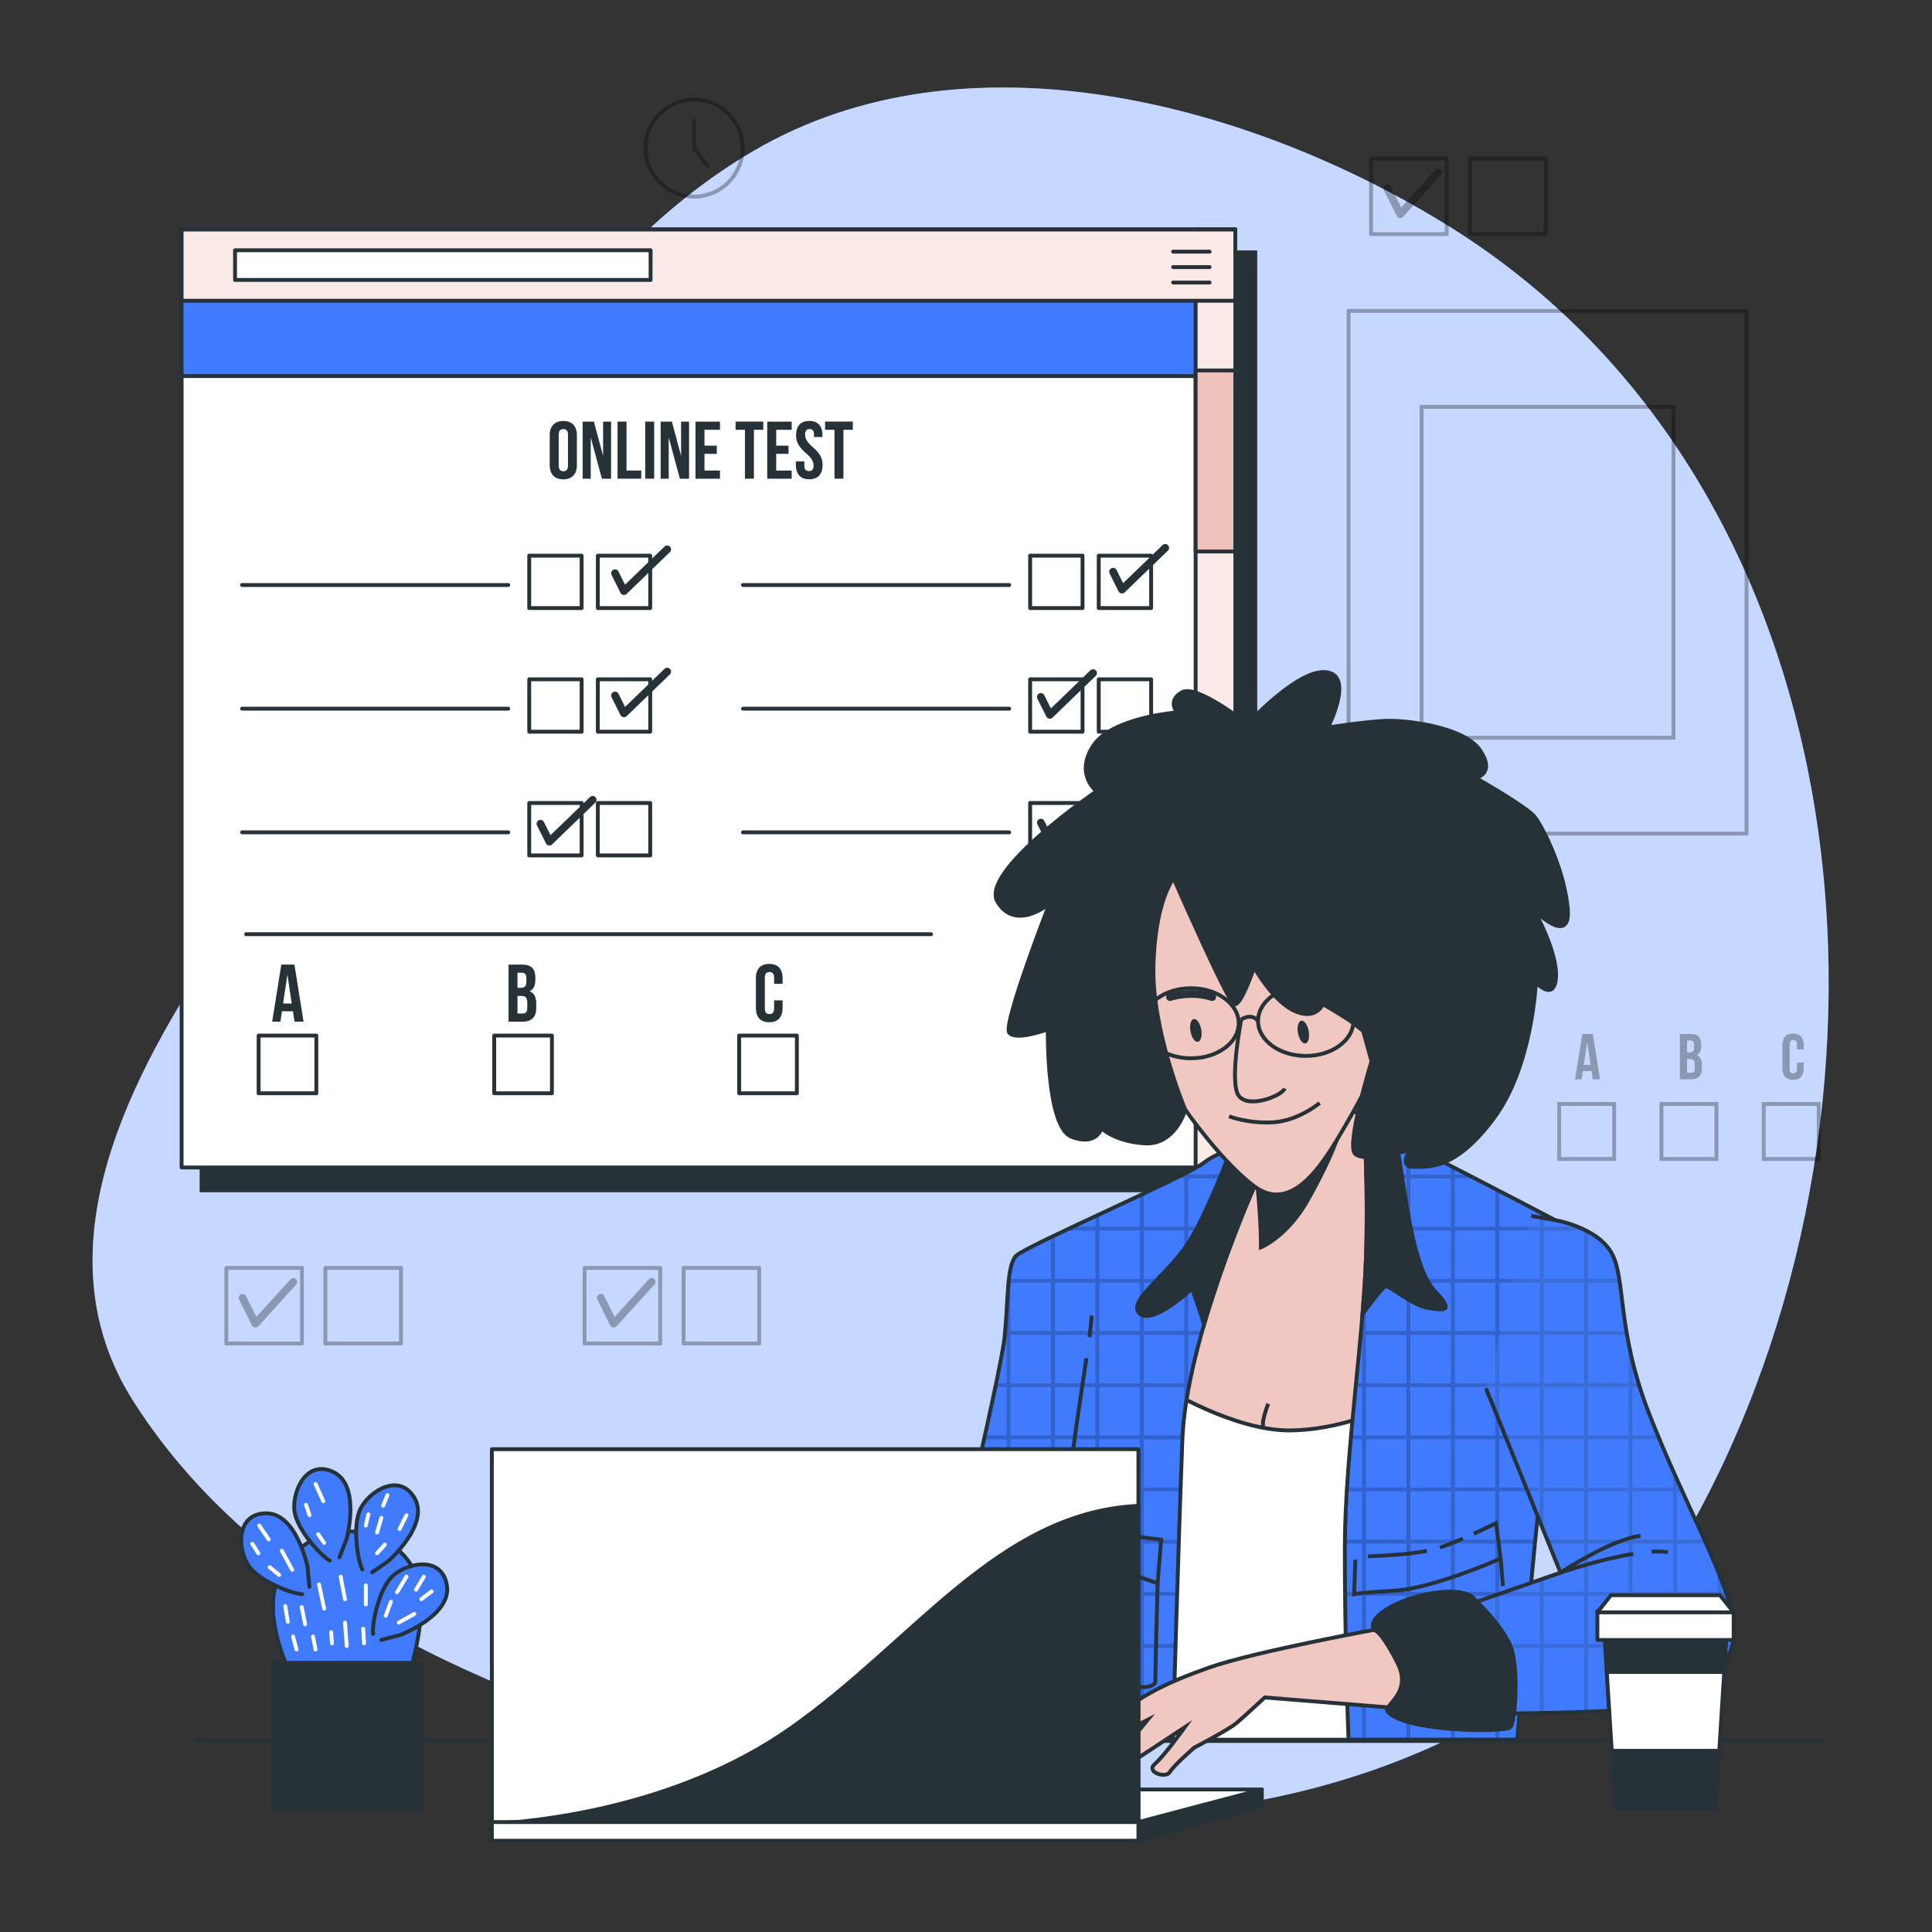 <?xml version="1.0" encoding="utf-8"?>
<!-- Generator: Adobe Illustrator 25.2.1, SVG Export Plug-In . SVG Version: 6.00 Build 0)  -->
<svg version="1.1" xmlns="http://www.w3.org/2000/svg" xmlns:xlink="http://www.w3.org/1999/xlink" x="0px" y="0px"
	 viewBox="0 0 500 500" style="enable-background:new 0 0 500 500;" xml:space="preserve">
<rect x="0" y="0" width="500" height="500" fill="#333333" stroke="none"/>
<style type="text/css">
	.st0{fill:#407BFF;}
	.st1{opacity:0.7;fill:#FFFFFF;}
	.st2{opacity:0.3;}
	.st3{fill:none;stroke:#000000;stroke-miterlimit:10;}
	.st4{fill:#263238;stroke:#263238;stroke-miterlimit:10;}
	.st5{fill:#FFFFFF;stroke:#263238;stroke-linecap:round;stroke-linejoin:round;stroke-miterlimit:10;}
	.st6{fill:none;stroke:#263238;stroke-width:2;stroke-linecap:round;stroke-linejoin:round;stroke-miterlimit:10;}
	.st7{fill:#407BFF;stroke:#263238;stroke-linecap:round;stroke-linejoin:round;stroke-miterlimit:10;}
	.st8{fill:#F9EAE8;stroke:#263238;stroke-linecap:round;stroke-linejoin:round;stroke-miterlimit:10;}
	.st9{fill:#EEC1BB;stroke:#263238;stroke-linecap:round;stroke-linejoin:round;stroke-miterlimit:10;}
	.st10{fill:none;stroke:#263238;stroke-linecap:round;stroke-linejoin:round;stroke-miterlimit:10;}
	.st11{fill:#263238;}
	.st12{opacity:0.3;fill:none;stroke:#000000;stroke-linecap:round;stroke-linejoin:round;stroke-miterlimit:10;}
	.st13{opacity:0.3;fill:none;stroke:#000000;stroke-width:2;stroke-linecap:round;stroke-linejoin:round;stroke-miterlimit:10;}
	.st14{fill:none;stroke:#000000;stroke-linecap:round;stroke-linejoin:round;stroke-miterlimit:10;}
	.st15{fill:none;stroke:#263238;stroke-miterlimit:10;}
	.st16{fill:#F0C7C1;stroke:#263238;stroke-miterlimit:10;}
	.st17{fill:#FFFFFF;stroke:#263238;stroke-miterlimit:10;}
	.st18{opacity:0.2;}
	.st19{fill:none;stroke:#263238;stroke-width:2;stroke-linecap:round;stroke-miterlimit:10;}
	.st20{opacity:0.2;fill:#263238;}
	.st21{fill:#263238;stroke:#263238;stroke-linejoin:round;stroke-miterlimit:10;}
	.st22{fill:#FFFFFF;stroke:#263238;stroke-linejoin:round;stroke-miterlimit:10;}
	.st23{fill:none;stroke:#FFFFFF;stroke-linecap:round;stroke-linejoin:round;stroke-miterlimit:10;}
	.st24{fill:#263238;stroke:#263238;stroke-linecap:round;stroke-linejoin:round;stroke-miterlimit:10;}
</style>
<g id="Background_Simple">
	<g>
		<path class="st0" d="M401.7,434.26c15.41-10.94,28.42-25.11,38.24-43.52c57.16-107.09,44.24-265.02-65.84-332.73
			C323.23,26.71,249.99,6.9,195.01,39.05c-44.6,26.08-71.94,75.16-94.55,119.82c-14.22,28.09-25.93,58.32-43.45,84.6
			c-22.72,34.09-47.74,79.6-22.48,119.2c34.41,53.94,99.4,78.57,158.33,94.79c63.94,17.59,135.83,20.09,194.9-14.22
			C392.53,440.45,397.19,437.46,401.7,434.26z"/>
		<path class="st1" d="M401.7,434.26c15.41-10.94,28.42-25.11,38.24-43.52c57.16-107.09,44.24-265.02-65.84-332.73
			C323.23,26.71,249.99,6.9,195.01,39.05c-44.6,26.08-71.94,75.16-94.55,119.82c-14.22,28.09-25.93,58.32-43.45,84.6
			c-22.72,34.09-47.74,79.6-22.48,119.2c34.41,53.94,99.4,78.57,158.33,94.79c63.94,17.59,135.83,20.09,194.9-14.22
			C392.53,440.45,397.19,437.46,401.7,434.26z"/>
	</g>
</g>
<g id="Picture">
	<g class="st2">
		<rect x="349" y="80.47" class="st3" width="103" height="135.26"/>
		<rect x="367.9" y="105.29" class="st3" width="65.2" height="85.63"/>
	</g>
</g>
<g id="Screen_1_">
	<g>
		<rect x="52.17" y="65.31" class="st4" width="272.7" height="242.74"/>
		<rect x="47" y="59.4" class="st5" width="272.7" height="242.74"/>
		<g>
			<g>
				
					<rect x="266.6" y="143.81" transform="matrix(-1 -1.224647e-16 1.224647e-16 -1 546.76 301.175)" class="st5" width="13.56" height="13.56"/>
				
					<rect x="284.35" y="143.81" transform="matrix(-1 -1.224647e-16 1.224647e-16 -1 582.262 301.175)" class="st5" width="13.56" height="13.56"/>
				<line class="st5" x1="261.18" y1="151.4" x2="192.29" y2="151.4"/>
			</g>
			<g>
				
					<rect x="266.6" y="175.81" transform="matrix(-1 -1.224647e-16 1.224647e-16 -1 546.76 365.18)" class="st5" width="13.56" height="13.56"/>
				
					<rect x="284.35" y="175.81" transform="matrix(-1 -1.224647e-16 1.224647e-16 -1 582.262 365.18)" class="st5" width="13.56" height="13.56"/>
				<line class="st5" x1="261.18" y1="183.4" x2="192.29" y2="183.4"/>
			</g>
			<g>
				
					<rect x="266.6" y="207.81" transform="matrix(-1 -1.224647e-16 1.224647e-16 -1 546.76 429.185)" class="st5" width="13.56" height="13.56"/>
				
					<rect x="284.35" y="207.81" transform="matrix(-1 -1.224647e-16 1.224647e-16 -1 582.262 429.185)" class="st5" width="13.56" height="13.56"/>
				<line class="st5" x1="261.18" y1="215.41" x2="192.29" y2="215.41"/>
			</g>
			<g>
				
					<rect x="136.96" y="143.81" transform="matrix(-1 -1.224647e-16 1.224647e-16 -1 287.485 301.175)" class="st5" width="13.56" height="13.56"/>
				
					<rect x="154.71" y="143.81" transform="matrix(-1 -1.224647e-16 1.224647e-16 -1 322.987 301.175)" class="st5" width="13.56" height="13.56"/>
				<line class="st5" x1="131.54" y1="151.4" x2="62.65" y2="151.4"/>
			</g>
			<g>
				
					<rect x="136.96" y="175.81" transform="matrix(-1 -1.224647e-16 1.224647e-16 -1 287.485 365.18)" class="st5" width="13.56" height="13.56"/>
				
					<rect x="154.71" y="175.81" transform="matrix(-1 -1.224647e-16 1.224647e-16 -1 322.987 365.18)" class="st5" width="13.56" height="13.56"/>
				<line class="st5" x1="131.54" y1="183.4" x2="62.65" y2="183.4"/>
			</g>
			<g>
				
					<rect x="136.96" y="207.81" transform="matrix(-1 -1.224647e-16 1.224647e-16 -1 287.485 429.185)" class="st5" width="13.56" height="13.56"/>
				
					<rect x="154.71" y="207.81" transform="matrix(-1 -1.224647e-16 1.224647e-16 -1 322.987 429.185)" class="st5" width="13.56" height="13.56"/>
				<line class="st5" x1="131.54" y1="215.41" x2="62.65" y2="215.41"/>
			</g>
			<rect x="66.93" y="268" class="st5" width="14.94" height="14.94"/>
			<rect x="127.9" y="268" class="st5" width="14.94" height="14.94"/>
			<rect x="191.29" y="268" class="st5" width="14.94" height="14.94"/>
			<polyline class="st6" points="159.17,148.35 161.48,152.98 172.67,142.17 			"/>
			<polyline class="st6" points="159.17,179.99 161.48,184.62 172.67,173.81 			"/>
			<polyline class="st6" points="139.87,213.18 142.19,217.81 153.38,207 			"/>
			<polyline class="st6" points="288.06,147.96 290.37,152.59 301.56,141.79 			"/>
			<polyline class="st6" points="269.37,180.37 271.69,185.01 282.88,174.2 			"/>
			<polyline class="st6" points="269.37,212.89 271.69,217.52 282.88,206.71 			"/>
		</g>
		<rect x="47" y="59.4" class="st7" width="272.7" height="37.92"/>
		<rect x="309.43" y="59.4" class="st8" width="10.27" height="242.74"/>
		<rect x="309.43" y="95.88" class="st9" width="10.27" height="46.85"/>
		<g>
			<rect x="47" y="59.4" class="st8" width="272.7" height="18.44"/>
			<rect x="60.83" y="64.77" class="st5" width="107.54" height="7.68"/>
			<g>
				<line class="st10" x1="303.6" y1="65.13" x2="313.04" y2="65.13"/>
				<line class="st10" x1="303.6" y1="69.12" x2="313.04" y2="69.12"/>
				<line class="st10" x1="303.6" y1="73.12" x2="313.04" y2="73.12"/>
			</g>
		</g>
		<g>
			<path class="st11" d="M142.26,112.66c0-2.36,1.25-3.71,3.52-3.71c2.28,0,3.52,1.35,3.52,3.71v7.68c0,2.36-1.25,3.71-3.52,3.71
				c-2.28,0-3.52-1.35-3.52-3.71V112.66z M144.59,120.49c0,1.06,0.46,1.46,1.2,1.46c0.74,0,1.2-0.4,1.2-1.46v-7.98
				c0-1.06-0.46-1.46-1.2-1.46c-0.74,0-1.2,0.4-1.2,1.46V120.49z"/>
			<path class="st11" d="M152.88,113.19v10.7h-2.09v-14.77h2.91l2.38,8.84v-8.84h2.07v14.77h-2.38L152.88,113.19z"/>
			<path class="st11" d="M159.82,109.11h2.32v12.66h3.82v2.11h-6.14V109.11z"/>
			<path class="st11" d="M166.98,109.11h2.32v14.77h-2.32V109.11z"/>
			<path class="st11" d="M173.06,113.19v10.7h-2.09v-14.77h2.91l2.38,8.84v-8.84h2.07v14.77h-2.38L173.06,113.19z"/>
			<path class="st11" d="M182.32,115.34h3.19v2.11h-3.19v4.33h4.01v2.11H180v-14.77h6.33v2.11h-4.01V115.34z"/>
			<path class="st11" d="M190.37,109.11h7.17v2.11h-2.43v12.66h-2.32v-12.66h-2.43V109.11z"/>
			<path class="st11" d="M200.88,115.34h3.19v2.11h-3.19v4.33h4.01v2.11h-6.33v-14.77h6.33v2.11h-4.01V115.34z"/>
			<path class="st11" d="M209.44,108.94c2.26,0,3.42,1.35,3.42,3.71v0.46h-2.19v-0.61c0-1.06-0.42-1.46-1.16-1.46
				c-0.74,0-1.16,0.4-1.16,1.46c0,3.04,4.54,3.61,4.54,7.83c0,2.36-1.18,3.71-3.46,3.71c-2.28,0-3.46-1.35-3.46-3.71v-0.91h2.19
				v1.06c0,1.06,0.46,1.44,1.2,1.44c0.74,0,1.2-0.38,1.2-1.44c0-3.04-4.54-3.61-4.54-7.83
				C206.03,110.29,207.19,108.94,209.44,108.94z"/>
			<path class="st11" d="M213.54,109.11h7.17v2.11h-2.43v12.66h-2.32v-12.66h-2.43V109.11z"/>
		</g>
		<g>
			<path class="st11" d="M78.56,264.4h-2.34l-0.4-2.68h-2.85l-0.4,2.68h-2.13l2.36-14.77h3.4L78.56,264.4z M73.26,259.71h2.24
				l-1.12-7.47L73.26,259.71z"/>
		</g>
		<g>
			<path class="st11" d="M138.55,253.03v0.53c0,1.52-0.46,2.49-1.5,2.98c1.25,0.49,1.73,1.6,1.73,3.17v1.2c0,2.28-1.2,3.5-3.52,3.5
				h-3.65v-14.77h3.5C137.52,249.63,138.55,250.75,138.55,253.03z M133.93,251.74v3.9h0.91c0.87,0,1.39-0.38,1.39-1.56v-0.82
				c0-1.05-0.36-1.52-1.18-1.52H133.93z M133.93,257.75v4.54h1.33c0.78,0,1.2-0.36,1.2-1.46v-1.29c0-1.37-0.44-1.79-1.5-1.79H133.93
				z"/>
		</g>
		<g>
			<path class="st11" d="M202.54,258.89v1.96c0,2.36-1.18,3.71-3.46,3.71c-2.28,0-3.46-1.35-3.46-3.71v-7.68
				c0-2.36,1.18-3.71,3.46-3.71c2.28,0,3.46,1.35,3.46,3.71v1.43h-2.2v-1.58c0-1.06-0.46-1.46-1.2-1.46c-0.74,0-1.2,0.4-1.2,1.46
				V261c0,1.06,0.46,1.43,1.2,1.43c0.74,0,1.2-0.38,1.2-1.43v-2.11H202.54z"/>
		</g>
		<line class="st5" x1="63.7" y1="241.76" x2="240.96" y2="241.76"/>
	</g>
</g>
<g id="Graphics">
	<g>
		
			<rect x="354.84" y="41.02" transform="matrix(-1 -1.224647e-16 1.224647e-16 -1 729.244 101.608)" class="st12" width="19.57" height="19.57"/>
		
			<rect x="380.46" y="41.02" transform="matrix(-1 -1.224647e-16 1.224647e-16 -1 780.49 101.608)" class="st12" width="19.57" height="19.57"/>
		<polyline class="st13" points="359.04,48.76 362.38,55.44 372.2,44.63 		"/>
	</g>
	<g>
		
			<rect x="58.57" y="328.14" transform="matrix(-1 -1.224647e-16 1.224647e-16 -1 136.715 675.846)" class="st12" width="19.57" height="19.57"/>
		
			<rect x="84.19" y="328.14" transform="matrix(-1 -1.224647e-16 1.224647e-16 -1 187.961 675.846)" class="st12" width="19.57" height="19.57"/>
		<polyline class="st13" points="62.77,335.88 66.11,342.56 75.93,331.75 		"/>
	</g>
	<g>
		
			<rect x="151.29" y="328.14" transform="matrix(-1 -1.224647e-16 1.224647e-16 -1 322.151 675.846)" class="st12" width="19.57" height="19.57"/>
		
			<rect x="176.91" y="328.14" transform="matrix(-1 -1.224647e-16 1.224647e-16 -1 373.396 675.846)" class="st12" width="19.57" height="19.57"/>
		<polyline class="st13" points="155.49,335.88 158.83,342.56 168.65,331.75 		"/>
	</g>
	<g class="st2">
		
			<ellipse transform="matrix(0.987 -0.16 0.16 0.987 -3.827 29.154)" class="st14" cx="179.64" cy="38.41" rx="12.56" ry="12.56"/>
		<polyline class="st14" points="183.15,42.95 179.64,38.41 179.64,31.26 		"/>
	</g>
	<g class="st2">
		<g>
			<path d="M414.08,279.32h-1.86l-0.32-2.13h-2.26l-0.32,2.13h-1.69l1.88-11.72h2.7L414.08,279.32z M409.88,275.61h1.77l-0.89-5.93
				L409.88,275.61z"/>
		</g>
		<g>
			<path d="M440.27,270.3v0.42c0,1.21-0.37,1.98-1.19,2.36c0.99,0.38,1.37,1.27,1.37,2.51v0.95c0,1.81-0.95,2.78-2.8,2.78h-2.9
				v-11.72h2.78C439.45,267.61,440.27,268.49,440.27,270.3z M436.61,269.28v3.1h0.72c0.69,0,1.11-0.3,1.11-1.24v-0.65
				c0-0.84-0.28-1.21-0.94-1.21H436.61z M436.61,274.05v3.6h1.05c0.62,0,0.95-0.28,0.95-1.15v-1.02c0-1.09-0.35-1.42-1.19-1.42
				H436.61z"/>
		</g>
		<g>
			<path d="M466.79,274.96v1.56c0,1.88-0.94,2.95-2.75,2.95c-1.81,0-2.75-1.07-2.75-2.95v-6.09c0-1.88,0.94-2.95,2.75-2.95
				c1.81,0,2.75,1.07,2.75,2.95v1.14h-1.74v-1.26c0-0.84-0.37-1.15-0.95-1.15c-0.59,0-0.95,0.32-0.95,1.15v6.33
				c0,0.84,0.37,1.14,0.95,1.14c0.59,0,0.95-0.3,0.95-1.14v-1.67H466.79z"/>
		</g>
		<rect x="403.51" y="285.71" class="st3" width="14.23" height="14.23"/>
		<rect x="429.98" y="285.71" class="st3" width="14.23" height="14.23"/>
		<rect x="456.45" y="285.71" class="st3" width="14.23" height="14.23"/>
	</g>
</g>
<g id="Table_1_">
	<g>
		<line class="st15" x1="80.44" y1="450.56" x2="50.33" y2="450.56"/>
		<line class="st15" x1="473.33" y1="450.56" x2="90.25" y2="450.56"/>
	</g>
</g>
<g id="Character">
	<g>
		<g>
			<path class="st16" d="M357.64,450.22l6.44-97.8l4.74-46.5l-13.03-14.51l-6.52-4.74c0,0-9.18,8-15.7,9.77
				c-6.52,1.78-12.74,3.55-12.74,3.55s-22.21,41.76-23.99,60.72s-4.74,89.15-4.74,89.15l2.47,0.36H357.64z"/>
			<path class="st15" d="M327.11,369.59c0,0-1.11-0.57,1.11-6.29"/>
			<path class="st4" d="M324.5,298.97c0,0,1.83,12.5,1.83,23.83c0,0,6.67-2.67,12-12c5.33-9.33,7.57-15.65,7.57-15.65L324.5,298.97z
				"/>
			<path class="st17" d="M357.64,450.22l5.79-87.93c-5.68,2.9-16.89,7.69-29.26,7.9c-14.82,0.25-33.17-11.25-33.17-11.25l-4.13,1.62
				c-0.01,0.05-0.01,0.11-0.02,0.16c-1.78,18.96-4.74,89.15-4.74,89.15l2.47,0.36H357.64z"/>
		</g>
		<g>
			<path class="st0" d="M348.04,401.02c0,22.65,0.78,44.44,0.96,49.2h43.65c0.6-7.07,4.36-50.96,6.29-66.75
				c2.11-17.2,15.95-42.83,15.95-51.96c0-9.13,2.81-7.72-9.83-14.39c-12.64-6.67-40.53-21.07-44.39-22.83
				c-3.86-1.76-8.08-5.97-8.08-5.97s1.4,8.78,1.05,32.65C353.3,344.85,348.04,375.39,348.04,401.02z"/>
			<g class="st18">
				<path d="M352.6,288.32c0,0,0.58,3.62,0.9,12.52v-11.67C352.94,288.66,352.6,288.32,352.6,288.32z"/>
				<path d="M410,345.47v3.01c0.34-0.9,0.68-1.79,1-2.66v-0.36h0.13c0.12-0.34,0.25-0.67,0.37-1H411v-12.5h3.87
					c0.01-0.15,0.02-0.32,0.02-0.46c0-0.19,0-0.36,0.01-0.54H411v-10.64c-0.31-0.18-0.64-0.37-1-0.57v11.21h-10.5v-12.5h8.12
					c-0.58-0.31-1.21-0.64-1.88-1h-6.24v-3.28c-0.33-0.17-0.66-0.35-1-0.52v3.8H388v-9.26c-0.33-0.17-0.67-0.35-1-0.52v9.78h-10.5
					v-12.5h5.23c-0.65-0.34-1.3-0.67-1.94-1h-3.29v-1.69c-0.34-0.17-0.67-0.34-1-0.51v2.21H365v-7.56c-0.35-0.18-0.68-0.34-1-0.5
					v8.06h-10.4c0.01,0.33,0.02,0.66,0.02,1H364v12.5h-10.31c0,0.33-0.01,0.66-0.01,1H364v12.5h-10.5v-4.75
					c-0.2,4.87-0.56,9.97-1,15.21v3.04h-0.26c-0.03,0.33-0.06,0.67-0.09,1h0.35v12.5h-1.55c-0.03,0.33-0.07,0.67-0.1,1h1.65v12.5
					h-2.84c-0.03,0.33-0.06,0.67-0.09,1h2.93v12.5h-3.9c-0.02,0.33-0.05,0.67-0.07,1h3.96v12.5h-4.43c0,0.33-0.01,0.67-0.01,1h4.44
					v12.5h-4.41c0,0.33,0.01,0.67,0.01,1h4.4v12.5h-4.2c0.01,0.34,0.01,0.67,0.02,1h4.18v23.75h1v-23.75H364v23.75h1v-23.75h10.5
					v23.75h1v-23.75H387v23.75h1v-23.75h6.73c0.03-0.33,0.06-0.66,0.09-1H388v-12.5h7.95c0.03-0.33,0.06-0.67,0.09-1H388v-12.5h9.24
					c0.03-0.34,0.07-0.67,0.1-1H388v-12.5h10.5v1.32c0.16-1.4,0.31-2.69,0.44-3.83c0.14-1.12,0.33-2.28,0.56-3.46v-7.53h1.87
					c0.1-0.33,0.2-0.67,0.3-1h-2.17v-12.5h6.49c0.13-0.33,0.25-0.67,0.38-1h-6.87v-12.5H410z M399.5,331.97H410v12.5h-10.5V331.97z
					 M364,425.47h-10.5v-12.5H364V425.47z M364,411.97h-10.5v-12.5H364V411.97z M364,398.47h-10.5v-12.5H364V398.47z M364,384.97
					h-10.5v-12.5H364V384.97z M364,371.47h-10.5v-12.5H364V371.47z M364,357.97h-10.5v-12.5H364V357.97z M364,344.47h-10.5v-12.5
					H364V344.47z M375.5,425.47H365v-12.5h10.5V425.47z M375.5,411.97H365v-12.5h10.5V411.97z M375.5,398.47H365v-12.5h10.5V398.47z
					 M375.5,384.97H365v-12.5h10.5V384.97z M375.5,371.47H365v-12.5h10.5V371.47z M375.5,357.97H365v-12.5h10.5V357.97z
					 M375.5,344.47H365v-12.5h10.5V344.47z M375.5,330.97H365v-12.5h10.5V330.97z M375.5,317.47H365v-12.5h10.5V317.47z M387,425.47
					h-10.5v-12.5H387V425.47z M387,411.97h-10.5v-12.5H387V411.97z M387,398.47h-10.5v-12.5H387V398.47z M387,384.97h-10.5v-12.5
					H387V384.97z M387,371.47h-10.5v-12.5H387V371.47z M387,357.97h-10.5v-12.5H387V357.97z M387,344.47h-10.5v-12.5H387V344.47z
					 M387,330.97h-10.5v-12.5H387V330.97z M398.5,384.97H388v-12.5h10.5V384.97z M398.5,371.47H388v-12.5h10.5V371.47z
					 M398.5,357.97H388v-12.5h10.5V357.97z M398.5,344.47H388v-12.5h10.5V344.47z M398.5,330.97H388v-12.5h10.5V330.97z"/>
			</g>
			<path class="st15" d="M348.04,401.02c0,22.65,0.78,44.44,0.96,49.2h43.65c0.6-7.07,4.36-50.96,6.29-66.75
				c2.11-17.2,15.95-42.83,15.95-51.96c0-9.13,2.81-7.72-9.83-14.39c-12.64-6.67-40.53-21.07-44.39-22.83
				c-3.86-1.76-8.08-5.97-8.08-5.97s1.4,8.78,1.05,32.65C353.3,344.85,348.04,375.39,348.04,401.02z"/>
			<path class="st4" d="M352.6,288.32c0,0,1.4,8.78,1.05,32.65c-0.09,6.02-0.49,12.47-1.04,19.16c1.2-1.65,5.07-6.92,5.96-7.22
				c1.05-0.35,6.67,4.92,11.23,5.62c4.56,0.7,6.32,0.7,1.4-4.56s-7.02-20.71-8.78-32.3c-0.49-3.24-1.06-5.6-1.64-7.32
				c-0.04-0.02-0.08-0.04-0.12-0.05C356.81,292.54,352.6,288.32,352.6,288.32z"/>
			<g>
				<path class="st15" d="M381.41,396.92c3.23-1.47,5.77-2.74,5.77-2.74l1.18,9.18c0,0-17.47,7.7-27.25,8.29
					c-9.77,0.59-10.66,0.89-10.66,0.89l0.3-8.89"/>
				<path class="st15" d="M372.66,400.51c1.79-0.6,3.89-1.45,5.94-2.33"/>
				<path class="st15" d="M354.01,402.77c0,0,9.1-0.22,15.25-1.39"/>
				<line class="st15" x1="388.37" y1="403.36" x2="388.96" y2="410.47"/>
			</g>
		</g>
		<g>
			<path class="st0" d="M254.39,450.22h49.12c0.11-3.85,1.53-52.78,2.49-77.75c1-26,18.64-65.44,18.64-65.44s2.36-5.56-0.14-8.06
				s-8.5-1.5-13,2s-46,21.5-48.5,24s-2,11-3,21s-17.5,79-17.5,79s-4.5,1-6,2s-1.5,4-1.5,4s2,0.5,8,3.5
				C248.52,437.23,253.61,448.43,254.39,450.22z"/>
			<path class="st18" d="M318,318.47v5.1c0.34-0.92,0.67-1.81,1-2.67v-2.44h0.94c0.13-0.34,0.26-0.67,0.39-1H319v-12.5h6.3
				c0.08-0.31,0.15-0.65,0.21-1H319v-6.28c-0.33,0.04-0.66,0.1-1,0.18v6.1h-10.5v-0.69c-0.32,0.17-0.65,0.34-1,0.51v0.17h-0.34
				c-0.63,0.32-1.3,0.65-2,1h2.34v12.5H296v-8.58c-0.33,0.16-0.66,0.31-1,0.47v8.1h-10.5v-3.19c-0.33,0.16-0.67,0.31-1,0.47v2.72
				h-5.81c-0.72,0.34-1.43,0.67-2.12,1h7.93v12.5H273V319.7c-0.34,0.16-0.67,0.32-1,0.48v10.8h-10.5v-2.52
				c-0.57,2.71-0.73,6.55-1,11.01v5.01h-0.36c-0.03,0.33-0.06,0.66-0.09,1h0.45v12.5h-2.69c-0.07,0.33-0.14,0.66-0.21,1h2.9v12.5
				h-5.61c-0.07,0.33-0.15,0.67-0.22,1h5.83v12.5h-8.65c-0.08,0.33-0.15,0.67-0.23,1h8.88v12.5H250v-5.45
				c-0.34,1.46-0.67,2.9-1,4.32v1.13h-0.26c-0.08,0.33-0.16,0.67-0.23,1H249v12.5h-3.42c-0.08,0.34-0.16,0.67-0.24,1H249v12.5h-8.49
				c-0.98,0.27-2.13,0.62-3.03,1h0.02v5.43c0.3,0.13,0.63,0.27,1,0.43v-5.87H249v13.99c0.35,0.5,0.68,1,1,1.51v-15.49h10.5v23.75h1
				v-23.75H272v23.75h1v-23.75h10.5v23.75h1v-23.75H295v23.75h1v-23.75h8.21c0.01-0.33,0.02-0.67,0.03-1H296v-12.5h8.63
				c0.01-0.33,0.02-0.67,0.03-1H296v-12.5h9.06c0.01-0.33,0.02-0.67,0.03-1H296v-12.5h9.51c0.01-0.34,0.02-0.67,0.03-1H296v-12.5h10
				c0.01-0.33,0.03-0.67,0.05-1H296v-12.5h10.5v7.38c0.26-2.13,0.59-4.32,1-6.54v-0.85h0.16c0.06-0.33,0.13-0.67,0.19-1h-0.35v-12.5
				h3.35c0.09-0.33,0.19-0.67,0.28-1h-3.63v-12.5h7.52c0.11-0.34,0.23-0.67,0.34-1h-7.86v-12.5H318z M307.5,304.97H318v12.5h-10.5
				V304.97z M260.5,425.47H250v-12.5h10.5V425.47z M260.5,411.97H250v-12.5h10.5V411.97z M272,425.47h-10.5v-12.5H272V425.47z
				 M272,411.97h-10.5v-12.5H272V411.97z M272,398.47h-10.5v-12.5H272V398.47z M272,384.97h-10.5v-12.5H272V384.97z M272,371.47
				h-10.5v-12.5H272V371.47z M272,357.97h-10.5v-12.5H272V357.97z M272,344.47h-10.5v-12.5H272V344.47z M283.5,425.47H273v-12.5
				h10.5V425.47z M283.5,411.97H273v-12.5h10.5V411.97z M283.5,398.47H273v-12.5h10.5V398.47z M283.5,384.97H273v-12.5h10.5V384.97z
				 M283.5,371.47H273v-12.5h10.5V371.47z M283.5,357.97H273v-12.5h10.5V357.97z M283.5,344.47H273v-12.5h10.5V344.47z M295,425.47
				h-10.5v-12.5H295V425.47z M295,411.97h-10.5v-12.5H295V411.97z M295,398.47h-10.5v-12.5H295V398.47z M295,384.97h-10.5v-12.5H295
				V384.97z M295,371.47h-10.5v-12.5H295V371.47z M295,357.97h-10.5v-12.5H295V357.97z M295,344.47h-10.5v-12.5H295V344.47z
				 M295,330.97h-10.5v-12.5H295V330.97z M306.5,357.97H296v-12.5h10.5V357.97z M306.5,344.47H296v-12.5h10.5V344.47z M306.5,330.97
				H296v-12.5h10.5V330.97z"/>
			<path class="st15" d="M254.39,450.22h49.12c0.11-3.85,1.53-52.78,2.49-77.75c1-26,18.64-65.44,18.64-65.44s2.36-5.56-0.14-8.06
				s-8.5-1.5-13,2s-46,21.5-48.5,24s-2,11-3,21s-17.5,79-17.5,79s-4.5,1-6,2s-1.5,4-1.5,4s2,0.5,8,3.5
				C248.52,437.23,253.61,448.43,254.39,450.22z"/>
			<path class="st4" d="M235,430.97c0,0,2,0.5,8,3.5s11.5,16,11.5,16h9.69c0.61-1.82,2.1-8.44-4.69-16.5c-8-9.5-17-9-17-9
				s-4.5,1-6,2S235,430.97,235,430.97z"/>
			<path class="st4" d="M318.46,297.78c-2.15,5.69-7.24,18.56-11.46,24.69c-5.5,8-15.5,14.5-12,17.5s13.5-6.5,13.5-6.5s2.5,7,3,9
				c0.02,0.08,0.07,0.16,0.13,0.25c5.5-18.89,13.01-35.69,13.01-35.69s2.36-5.56-0.14-8.06
				C323.2,297.67,320.95,297.33,318.46,297.78z"/>
			<path class="st15" d="M281.94,346.05c0.35-2.6,0.56-4.54,0.56-5.58"/>
			<path class="st15" d="M274,451.47c0,0,1.5-32,1.5-50.5c0-13.33,3.63-35.75,5.67-49.48"/>
			<path class="st15" d="M276.5,393.97c0,0,8,2.5,12,3s12,1.5,12,1.5l-0.91,11.33c0,0-0.59-0.33-9.59-3.33s-14.5-5.5-14.5-5.5"/>
			<path class="st15" d="M299.59,409.8c0,0-0.59,22.17-0.59,25.17s-9,1-9,1"/>
		</g>
		<g>
			<path class="st16" d="M306.77,287.22c0,0,9.43,13.56,17.87,19.81s15.63-2.5,21.26-11.88c5.63-9.38,9.38-16.26,12.19-24.39
				c2.81-8.13,0-21.58-11.26-32.21c-11.26-10.63-37.52-26.27-44.09-18.14c-6.57,8.13-12.82,25.95-8.44,41.27
				C298.69,277.02,306.77,287.22,306.77,287.22z"/>
			<path class="st19" d="M302.8,258.05c0,0,5.26-1.83,10.91,0"/>
			<path class="st11" d="M310.87,266.42c0.3,1.62-0.08,3.06-0.85,3.19c-0.76,0.14-1.62-1.06-1.92-2.69
				c-0.3-1.62,0.08-3.06,0.85-3.19C309.71,263.59,310.57,264.79,310.87,266.42z"/>
			<path class="st11" d="M338.69,266.85c0.3,1.62-0.08,3.06-0.85,3.19c-0.76,0.14-1.62-1.06-1.92-2.69
				c-0.3-1.62,0.08-3.06,0.85-3.19C337.53,264.02,338.39,265.22,338.69,266.85z"/>
			<path class="st15" d="M318.08,288.9c0,0,4.69,1.88,11.26,1.56c6.57-0.31,12.19-5,12.19-5"/>
			<path class="st4" d="M303.73,227.33c0,0,13.89,31.68,15.62,32.55c1.74,0.87,5.21-9.55,5.21-9.55s4.77,8.68,10.42,11.28
				c5.64,2.6,7.38-1.74,7.38-1.74s6.08,3.47,8.25,5.21c2.17,1.74,2.17,1.74,2.17,1.74l2.17,7.81c0,0-6.51,21.27-4.34,23.87
				c2.17,2.6,14.32-0.87,14.32-0.87s-3.04,4.34,0.87,4.34c3.91,0,10.85,0.87,20.83-12.59c9.98-13.45,10.85-35.15,10.85-35.15
				s4.77,5.21,5.21-1.3c0.43-6.51-5.64-17.36-5.64-17.36s9.55,9.55,8.68-0.43c-0.87-9.98-6.51-21.27-8.68-23.87
				c-2.17-2.6-15.19-9.98-15.19-9.98s5.21-0.87,1.3-6.94c-3.91-6.08-18.23-7.81-23.44-7.81s-16.06,1.74-16.06,1.74
				s6.94-13.45-0.43-14.32c-7.38-0.87-20.4,13.45-20.4,13.45s-13.02-10.42-16.93-8.25c-3.91,2.17-1.3,5.21-1.3,5.21
				s-16.93,1.3-21.7,8.68c-4.77,7.38,0.87,11.72,0.87,11.72s-30.38,20.83-25.61,28.64c4.77,7.81,13.45,0.43,13.45,0.43
				s-12.15,31.25-10.42,33.42c1.74,2.17,9.98-0.87,9.98-0.87s-0.43,25.17,6.08,27.78c6.51,2.6,7.81-2.17,7.81-2.17
				s3.47,3.47,11.28,3.91c7.81,0.43,10.42-8.68,10.42-8.68s-8.68-20.4-8.25-37.32C298.96,232.97,303.73,227.33,303.73,227.33z"/>
			<g>
				<path class="st16" d="M321.21,263.88c0,0-3.13,16.26-0.63,19.7c2.5,3.44,11.26,0,11.88-1.88"/>
				<ellipse class="st15" cx="308.23" cy="264.82" rx="12.35" ry="9.07"/>
				<ellipse class="st15" cx="337.93" cy="264.2" rx="12.35" ry="9.07"/>
				<path class="st15" d="M321.21,263.88c0,0,2.5-1.88,4.38,0.31"/>
			</g>
		</g>
		<g>
			<path class="st16" d="M218.31,436.91c0,0,15.7-4.43,20.54-5.23c4.83-0.81,14.5,8.05,16.11,12.89c1.61,4.83-0.45,5.91-0.45,5.91
				l-32.17-1.08L218.31,436.91z"/>
			<g>
				<path class="st16" d="M223.99,435.35c0,0,11.85,4.44,14.81,6.22c2.96,1.78,2.07,5.33,0.3,7.11c-1.78,1.78-6.22,3.55-7.4,3.55
					c-1.18,0-4.74,0.3-8.29,0c-3.55-0.3-6.81,0.3-9.77,0.3c-2.96,0-11.85-0.89-11.85-0.89l-2.67-1.78c0,0-5.04,1.48-8.89,2.96
					c-3.85,1.48-2.67-1.78,0.3-4.15c2.96-2.37,10.37-8.29,11.55-8.89c1.18-0.59,16.29-5.03,16.29-5.03L223.99,435.35z"/>
				<path class="st16" d="M228.44,436.53c0,0-7.7-3.55-9.77-3.55s-16.88,5.04-18.96,6.52c-2.07,1.48-4.15,15.7-2.67,16.59
					c1.48,0.89,2.67-1.78,2.96-3.55c0.3-1.78,4.44-11.25,4.44-11.25l-2.96,15.1c0,0,1.18,2.37,2.37,0.3
					c1.18-2.07,8.59-16.29,9.18-17.18c0.59-0.89,2.67-2.07,2.67-2.07s-1.48,6.52-2.67,12.74c-1.18,6.22-0.3,8,1.48,8.29
					c1.78,0.3,2.67-3.85,3.55-5.92c0.89-2.07,4.74-13.92,4.74-13.92"/>
				<path class="st16" d="M237.02,442.46c0,0-8.89,9.18-10.07,11.25c-1.18,2.07-1.18,2.37,2.07,2.37s13.33-6.52,14.22-7.4
					c0.89-0.89,0.59-3.55-1.48-5.33C239.69,441.57,237.02,442.46,237.02,442.46z"/>
			</g>
		</g>
		<g>
			<g>
				<path class="st16" d="M292.46,441.44c0,0-11.85,3.83-14.76,6.01c-2.92,2.19-7.11,4.56-6.2,5.29c0.91,0.73,3.83,0,4.74-0.73
					c0.91-0.73,5.1-1.46,5.1-1.46s4.92-2.92,8.75-5.29C293.92,442.9,296.83,440.34,292.46,441.44z"/>
				<path class="st16" d="M357.87,421.38c0,0-33,5.97-44.94,10.18c-11.94,4.21-16.69,7.12-22.65,11.33
					c-5.97,4.21-18.07,12.19-16.32,13.6c1.76,1.4,8.08-3.51,9.13-4.56c1.05-1.05,8.78-4.21,8.78-4.21l5.15-2.63
					c0,0-7.76,9.57-10.57,12.03c-2.81,2.46-0.9,3.95,1.2,3.24s6.09-4.88,6.09-4.88l12.87-8.46c0,0-5.27,7.37-7.72,9.48
					c-2.46,2.11,2.81,3.86,3.86,2.11c1.05-1.76,6.32-6.32,6.32-6.32s8.78-4.56,10.88-6.32c2.11-1.76,7.37-6.67,7.37-6.67l39.32,3.16
					c0,0,2.46-1.4,1.05-9.48C366.29,424.9,357.87,421.38,357.87,421.38z"/>
			</g>
			<g>
				<path class="st0" d="M384.55,359.24l19.31,47.75l-31.25,10.88l8.78,25.63c0,0,22.44,0.06,39.99-0.99
					c17.55-1.05,29.88-11.65,27.07-24.28c-2.81-12.64-13.34-30.9-21.77-52.66c-8.43-21.77-5.82-34.75-9.68-41.42
					c-3.86-6.67-14.75-8.43-14.75-8.43l-5.97-1.05"/>
				<path class="st20" d="M445.5,431.51v-5.04h2.61c0.1-0.33,0.2-0.66,0.28-1h-2.89v-12.5h1.46c-0.11-0.33-0.23-0.67-0.35-1h-1.12
					v-3.06c-0.32-0.83-0.65-1.67-1-2.53v5.59H434v-12.5h7.54c-0.15-0.33-0.29-0.66-0.44-1H434v-12.5h1.4c-0.15-0.34-0.3-0.66-0.46-1
					H434v-2.09c-0.33-0.74-0.67-1.48-1-2.23v4.32h-10.5v-12.5h6.97c-0.14-0.33-0.28-0.67-0.41-1h-6.56v-12.5h1.87
					c-0.11-0.33-0.21-0.67-0.31-1h-1.56v-5.68c-0.38-1.58-0.71-3.09-1-4.54v10.22H411v-12.5h10.08c-0.06-0.34-0.12-0.67-0.17-1H411
					v-12.5h8.21c-0.05-0.34-0.1-0.67-0.15-1H411v-12.24c-0.91-0.49-1.82-0.91-2.7-1.26h-8.8v-2.25l-1-0.18v2.42h-2.95l-0.26,1h3.22
					v12.5h-6.51l-0.26,1h6.77v12.5h-10.06l-0.26,1h10.33v12.5H388v-11.84l-1,3.8v8.04h-2.12l-0.26,1H387v6.33l1,2.47v-8.8h10.5v12.5
					h-9l0.4,1h8.6v12.5h-3.55l0.4,1h3.14v7.77l1,2.47v-10.24H410v12.5h-9.59l0.4,1H410v12.5h-10.5v-3.46l-1,0.35v3.12h-8.94l-2.87,1
					H387v12.5h-10.5v-8.95l-1,0.35v8.6h-0.29l1.29,3.75v-2.75H387v17.01c0.32,0,0.66,0,1-0.01v-17.01h10.5v16.87
					c0.33-0.01,0.66-0.01,1-0.02v-16.85H410v16.56c0.33-0.01,0.67-0.02,1-0.04v-16.53h10.5v16.03c0.34-0.02,0.67-0.05,1-0.08v-15.95
					H433v13.72c0.34-0.12,0.67-0.25,1-0.38v-13.34h10.5v6.28C444.85,432.34,445.19,431.93,445.5,431.51z M398.5,425.47H388v-12.5
					h10.5V425.47z M410,425.47h-10.5v-12.5H410V425.47z M410,384.97h-10.5v-12.5H410V384.97z M410,371.47h-10.5v-12.5H410V371.47z
					 M410,357.97h-10.5v-12.5H410V357.97z M410,344.47h-10.5v-12.5H410V344.47z M410,330.97h-10.5v-12.5H410V330.97z M421.5,425.47
					H411v-12.5h10.5V425.47z M421.5,411.97H411v-12.5h10.5V411.97z M421.5,398.47H411v-12.5h10.5V398.47z M421.5,384.97H411v-12.5
					h10.5V384.97z M421.5,371.47H411v-12.5h10.5V371.47z M433,425.47h-10.5v-12.5H433V425.47z M433,411.97h-10.5v-12.5H433V411.97z
					 M433,398.47h-10.5v-12.5H433V398.47z M434,425.47v-12.5h10.5v12.5H434z"/>
				<path class="st15" d="M384.55,359.24l19.31,47.75l-31.25,10.88l8.78,25.63c0,0,22.44,0.06,39.99-0.99
					c17.55-1.05,29.88-11.65,27.07-24.28c-2.81-12.64-13.34-30.9-21.77-52.66c-8.43-21.77-5.82-34.75-9.68-41.42
					c-3.86-6.67-14.75-8.43-14.75-8.43l-5.97-1.05"/>
				<path class="st15" d="M422.66,402.14c-8.7,1.42-18.8,4.85-18.8,4.85s13.34-8.78,20.71-9.48"/>
				<path class="st15" d="M431.6,401.72c-1.18-0.2-2.6-0.24-4.18-0.14"/>
				<path class="st4" d="M381.74,414.01c0,0,7.09,6.78,9.2,12.05c2.11,5.27,1.33,19.55-0.07,20.95c-1.4,1.4-27.53,1.23-31.83-4.15
					c-1.12-1.4,6.55-4.63,2.69-12.36c-3.86-7.72-5.62-8.43-5.62-8.43s-3.16-1.76,2.81-5.62
					C364.89,412.61,378.58,409.8,381.74,414.01z"/>
			</g>
		</g>
	</g>
</g>
<g id="Coffee">
	<g>
		<g>
			<polygon class="st21" points="443.99,468.14 418.07,468.14 414.83,416.9 447.23,416.9 			"/>
			<g>
				<rect x="413.4" y="416.98" class="st22" width="35.27" height="7.46"/>
				<polygon class="st22" points="448.67,417.27 413.4,417.27 416.92,412.84 445.14,412.84 				"/>
			</g>
		</g>
		<polygon class="st22" points="444.94,453.11 446.23,432.7 415.83,432.7 417.12,453.11 		"/>
	</g>
</g>
<g id="Device">
	<g>
		<g>
			<g>
				<polygon class="st21" points="294.62,471.55 326.56,463.11 326.56,467.43 294.62,476.38 				"/>
				<polygon class="st22" points="326.56,463.11 159.58,463.11 127.29,471.55 294.62,471.55 				"/>
			</g>
			<rect x="127.29" y="375.05" class="st22" width="167.33" height="101.33"/>
			<path class="st21" d="M294.62,389.71c-36.4,1.73-58.09,35.28-90.29,57.76c-29.36,20.5-65.62,23.96-77.04,24.55v4.36h167.33
				V389.71z"/>
		</g>
		<rect x="127.29" y="471.55" class="st17" width="167.33" height="4.83"/>
	</g>
</g>
<g id="Plant">
	<g>
		<g>
			<g>
				<path class="st7" d="M77.75,438.12c0,0-13.94-22.31-2.79-34.85c11.15-12.55,29.28-6.51,32.99,5.11
					c3.72,11.62-4.18,31.13-4.18,31.13L77.75,438.12z"/>
				<path class="st7" d="M78.21,412.56c-2.32,0-11.15-3.25-13.94-7.44c-2.79-4.18-3.25-13.48,4.65-13.48s10.69,13.94,10.69,13.94
					l0.46,5.11"/>
				<path class="st7" d="M85.36,403.88c-2.08-1.04-8.53-7.89-9.16-12.88c-0.63-4.99,3.1-13.51,10.17-9.99
					c7.07,3.53,3.34,17.25,3.34,17.25l-1.87,4.78"/>
				<path class="st7" d="M93.79,406.22c-1.15-2.02-2.72-11.3-0.47-15.79c2.24-4.5,10.08-9.52,14-2.66c3.92,6.86-6.79,16.2-6.79,16.2
					l-4.21,2.94"/>
				<path class="st7" d="M96.57,422.88c-0.39-2.29,1.36-11.54,5.02-14.98c3.66-3.44,12.75-5.44,14.06,2.35
					c1.31,7.79-11.98,12.85-11.98,12.85l-4.96,1.31"/>
			</g>
			<line class="st23" x1="65.29" y1="399.52" x2="66.86" y2="401.99"/>
			<line class="st23" x1="69.78" y1="405.58" x2="72.24" y2="407.59"/>
			<line class="st23" x1="67.09" y1="394.81" x2="69.55" y2="398.4"/>
			<line class="st23" x1="72.92" y1="401.32" x2="75.61" y2="406.25"/>
			<line class="st23" x1="79.19" y1="389.43" x2="80.09" y2="392.12"/>
			<line class="st23" x1="82.33" y1="397.05" x2="83.9" y2="399.3"/>
			<line class="st23" x1="81.66" y1="384.05" x2="83.68" y2="388.53"/>
			<line class="st23" x1="73.81" y1="415.67" x2="74.49" y2="419.7"/>
			<line class="st23" x1="75.83" y1="423.51" x2="76.73" y2="426.88"/>
			<line class="st23" x1="78.07" y1="415.89" x2="78.97" y2="420.37"/>
			<line class="st23" x1="80.99" y1="423.51" x2="81.66" y2="426.88"/>
			<line class="st23" x1="82.56" y1="410.06" x2="83.9" y2="416.34"/>
			<line class="st23" x1="85.7" y1="422.39" x2="85.92" y2="425.31"/>
			<line class="st23" x1="88.16" y1="408.04" x2="89.28" y2="413.87"/>
			<line class="st23" x1="89.28" y1="419.93" x2="89.73" y2="425.98"/>
			<line class="st23" x1="94.67" y1="410.28" x2="94.67" y2="415.22"/>
			<line class="st23" x1="93.99" y1="421.5" x2="94.22" y2="425.31"/>
			<line class="st23" x1="100.27" y1="386.96" x2="99.15" y2="389.66"/>
			<line class="st23" x1="98.7" y1="392.79" x2="97.58" y2="396.61"/>
			<line class="st23" x1="105.2" y1="392.12" x2="103.41" y2="395.71"/>
			<line class="st23" x1="99.6" y1="399.75" x2="97.58" y2="401.99"/>
			<line class="st23" x1="95.34" y1="391.9" x2="94.67" y2="394.81"/>
			<line class="st23" x1="105.2" y1="408.04" x2="102.74" y2="412.08"/>
			<line class="st23" x1="101.17" y1="414.54" x2="99.82" y2="418.13"/>
			<line class="st23" x1="103.19" y1="419.93" x2="107.22" y2="417.68"/>
			<line class="st23" x1="109.69" y1="408.04" x2="107.67" y2="411.41"/>
			<line class="st23" x1="111.71" y1="411.85" x2="109.02" y2="413.87"/>
		</g>
		<rect x="70.69" y="430.34" class="st24" width="38.12" height="38.12"/>
	</g>
</g>
</svg>
